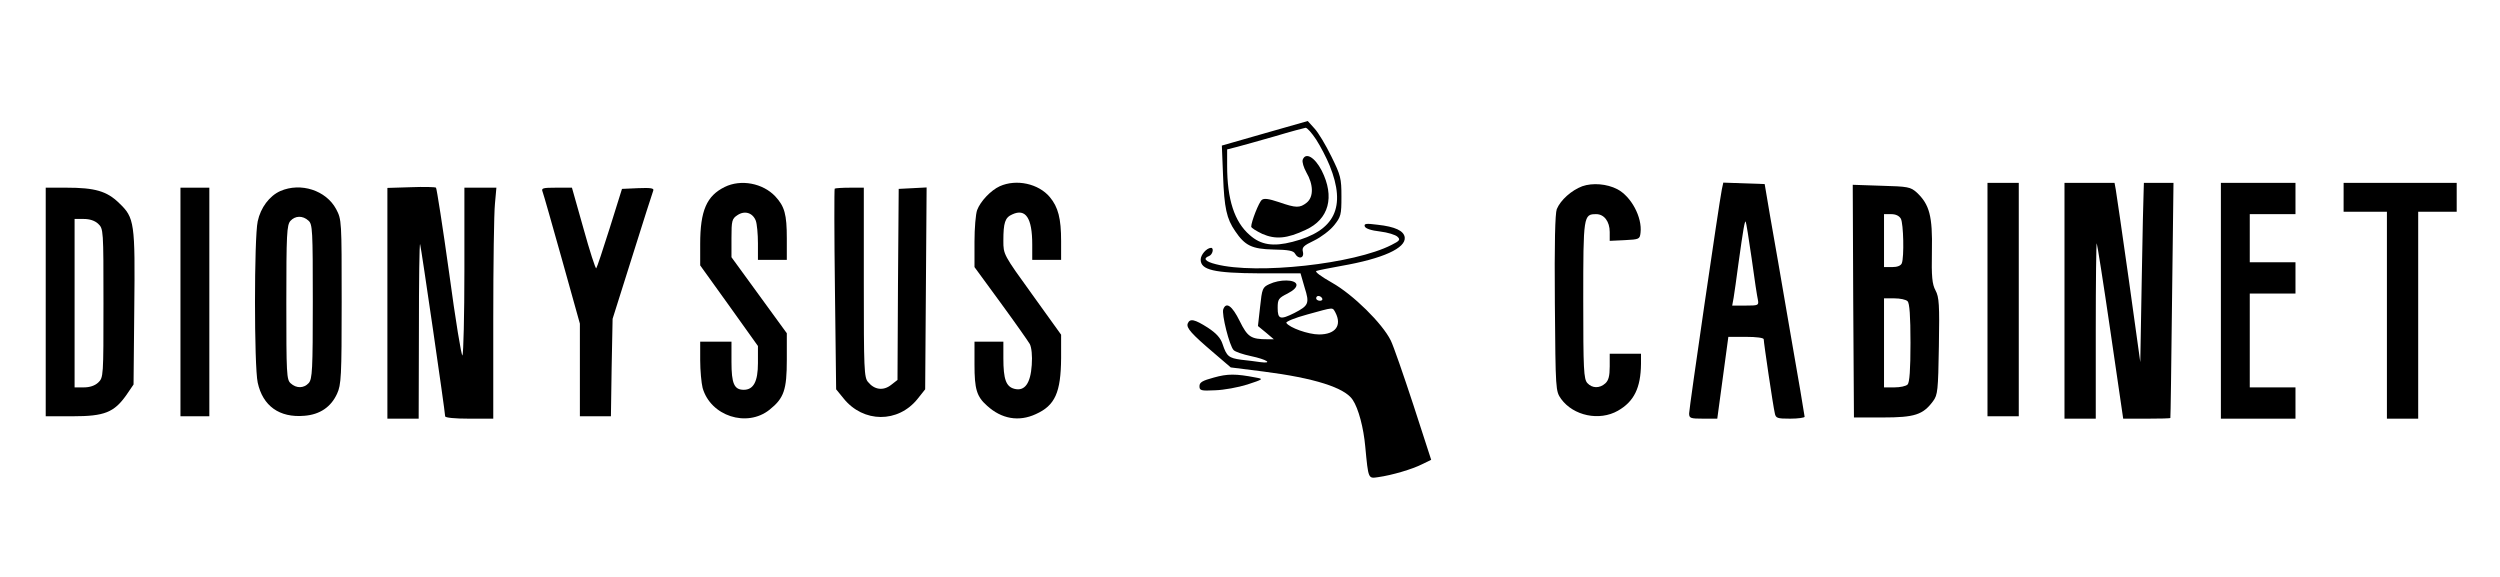 <?xml version="1.0" standalone="no"?>
<!DOCTYPE svg PUBLIC "-//W3C//DTD SVG 20010904//EN"
 "http://www.w3.org/TR/2001/REC-SVG-20010904/DTD/svg10.dtd">
<svg version="1.0" xmlns="http://www.w3.org/2000/svg"
 width="1039pt" height="240pt" viewBox="0 0 1039 240"
 preserveAspectRatio="xMidYMid meet">

<g transform="translate(0,240) scale(0.1,-0.1)"
fill="#000000" stroke="none">
<path d="M5256 1846 l-178 -51 5 -125 c5 -135 15 -179 50 -230 41 -61 70 -75
159 -77 62 -1 84 -5 90 -17 14 -25 39 -20 33 7 -5 19 2 26 46 47 29 14 66 42
83 63 29 36 31 44 31 120 0 76 -3 88 -42 167 -23 47 -54 99 -70 116 l-28 31
-179 -51z m214 -26 c18 -28 43 -76 56 -108 70 -173 22 -272 -154 -317 -81 -21
-132 -13 -178 28 -64 55 -94 149 -94 288 l0 68 43 11 c23 6 94 26 157 44 63
19 120 34 126 35 7 0 26 -22 44 -49z"/>
<path d="M5414 1736 c-3 -9 4 -32 15 -52 30 -51 31 -102 2 -126 -29 -23 -44
-23 -116 2 -42 14 -62 17 -71 9 -12 -9 -44 -91 -44 -111 0 -5 21 -18 46 -30
55 -24 103 -20 181 17 96 44 121 137 66 246 -29 56 -67 78 -79 45z"/>
<path d="M3012 1623 c-75 -37 -102 -98 -102 -237 l0 -89 120 -167 120 -168 0
-71 c0 -76 -18 -111 -59 -111 -40 0 -51 26 -51 116 l0 84 -65 0 -65 0 0 -77
c0 -43 5 -95 10 -115 33 -117 184 -166 278 -91 60 48 72 82 72 208 l0 110
-115 158 -115 158 0 79 c0 73 2 81 25 96 30 20 63 10 76 -23 5 -13 9 -56 9
-94 l0 -69 60 0 60 0 0 89 c0 100 -9 133 -48 175 -52 55 -143 72 -210 39z"/>
<path d="M4155 1626 c-37 -17 -80 -62 -94 -99 -6 -16 -11 -75 -11 -132 l0
-105 109 -149 c60 -82 114 -159 121 -171 7 -14 11 -48 8 -87 -5 -76 -29 -110
-72 -99 -35 9 -46 40 -46 127 l0 69 -60 0 -60 0 0 -95 c0 -102 9 -133 52 -171
60 -55 132 -68 203 -35 80 36 104 90 105 233 l0 97 -120 167 c-120 166 -120
167 -120 223 0 76 7 97 37 110 56 26 83 -15 83 -125 l0 -64 60 0 60 0 0 78 c0
94 -12 141 -47 183 -47 56 -139 76 -208 45z"/>
<path d="M6576 1626 c-45 -17 -90 -57 -106 -95 -7 -19 -10 -141 -8 -391 3
-364 3 -365 26 -398 51 -70 159 -93 236 -49 67 38 95 95 96 195 l0 42 -65 0
-65 0 0 -53 c0 -40 -5 -58 -18 -70 -24 -22 -55 -21 -75 1 -15 17 -17 55 -17
345 0 352 1 357 54 357 33 0 56 -31 56 -74 l0 -37 63 3 c59 3 62 4 65 30 8 65
-39 152 -97 182 -43 22 -102 27 -145 12z"/>
<path d="M7156 1613 c-11 -53 -136 -910 -136 -931 0 -20 5 -22 59 -22 l58 0
23 170 23 170 73 0 c44 0 74 -4 74 -10 0 -14 39 -278 46 -307 4 -21 10 -23 64
-23 33 0 60 4 60 8 0 4 -27 165 -61 358 -33 192 -70 408 -83 479 l-22 130 -86
3 -86 3 -6 -28z m124 -288 c11 -82 23 -160 26 -172 4 -22 1 -23 -51 -23 l-56
0 6 33 c3 17 12 82 20 142 20 144 26 178 30 174 2 -2 13 -71 25 -154z"/>
<path d="M8260 1155 l0 -485 65 0 65 0 0 485 0 485 -65 0 -65 0 0 -485z"/>
<path d="M8580 1150 l0 -490 65 0 65 0 0 367 c0 201 2 364 4 362 2 -2 28 -167
57 -366 l53 -363 98 0 c54 0 98 1 98 3 1 1 4 221 7 490 l6 487 -61 0 -62 0 -1
-32 c-1 -18 -5 -186 -8 -373 l-6 -340 -48 345 c-27 190 -51 357 -54 373 l-5
27 -104 0 -104 0 0 -490z"/>
<path d="M9230 1150 l0 -490 155 0 155 0 0 65 0 65 -95 0 -95 0 0 195 0 195
95 0 95 0 0 65 0 65 -95 0 -95 0 0 100 0 100 95 0 95 0 0 65 0 65 -155 0 -155
0 0 -490z"/>
<path d="M9740 1580 l0 -60 90 0 90 0 0 -430 0 -430 65 0 65 0 0 430 0 430 80
0 80 0 0 60 0 60 -235 0 -235 0 0 -60z"/>
<path d="M1708 1622 l-98 -3 0 -479 0 -480 65 0 65 0 1 368 c0 202 2 363 5
357 4 -10 104 -697 104 -715 0 -6 39 -10 100 -10 l100 0 0 413 c0 226 3 442 7
480 l6 67 -67 0 -66 0 0 -342 c0 -189 -4 -348 -8 -355 -4 -6 -29 147 -55 340
-27 194 -52 354 -55 357 -4 3 -51 4 -104 2z"/>
<path d="M7702 1148 l3 -483 120 0 c132 0 167 11 209 68 19 26 21 43 24 228 3
173 1 204 -14 232 -14 26 -17 56 -15 164 3 145 -10 193 -63 243 -26 23 -36 25
-147 28 l-119 4 2 -484z m198 343 c11 -21 14 -159 4 -185 -4 -10 -18 -16 -40
-16 l-34 0 0 110 0 110 30 0 c19 0 33 -7 40 -19z m28 -343 c8 -8 12 -61 12
-173 0 -112 -4 -165 -12 -173 -7 -7 -31 -12 -55 -12 l-43 0 0 185 0 185 43 0
c24 0 48 -5 55 -12z"/>
<path d="M190 1145 l0 -475 113 0 c131 0 171 16 222 88 l30 44 3 313 c4 361 1
380 -63 441 -51 50 -101 64 -219 64 l-86 0 0 -475z m218 325 c22 -21 22 -25
22 -330 0 -305 0 -309 -22 -330 -14 -13 -35 -20 -60 -20 l-38 0 0 350 0 350
38 0 c25 0 46 -7 60 -20z"/>
<path d="M750 1145 l0 -475 60 0 60 0 0 475 0 475 -60 0 -60 0 0 -475z"/>
<path d="M1165 1606 c-45 -20 -82 -69 -94 -126 -15 -68 -15 -602 0 -670 21
-97 90 -147 194 -138 65 5 111 37 136 92 17 37 19 71 19 382 0 338 0 341 -23
385 -42 78 -147 112 -232 75z m117 -123 c17 -15 18 -39 18 -336 0 -284 -2
-322 -17 -339 -20 -22 -51 -23 -75 -1 -17 15 -18 39 -18 336 0 284 2 322 17
339 20 22 51 23 75 1z"/>
<path d="M2255 1603 c4 -10 40 -137 81 -283 l74 -265 0 -192 0 -193 65 0 64 0
3 203 4 202 82 260 c45 143 84 266 87 273 4 10 -11 12 -63 10 l-67 -3 -51
-163 c-28 -89 -53 -164 -56 -167 -3 -3 -27 71 -53 165 l-48 170 -65 0 c-57 0
-63 -2 -57 -17z"/>
<path d="M3469 1616 c-2 -2 -2 -191 1 -419 l5 -415 31 -38 c82 -102 227 -103
308 -1 l31 39 3 419 3 420 -58 -3 -58 -3 -3 -397 -2 -397 -27 -21 c-32 -25
-69 -20 -95 12 -17 18 -18 54 -18 414 l0 394 -58 0 c-32 0 -61 -2 -63 -4z"/>
<path d="M5672 1459 c3 -9 27 -17 63 -21 33 -4 65 -14 73 -22 13 -12 9 -17
-25 -34 -154 -79 -561 -124 -730 -80 -44 11 -55 24 -28 34 15 6 21 34 8 34
-19 -1 -43 -29 -43 -49 0 -43 55 -56 245 -57 l170 0 17 -59 c21 -66 17 -75
-43 -106 -58 -29 -69 -26 -69 21 0 36 3 41 41 60 27 14 39 27 37 38 -5 21 -69
22 -113 1 -28 -13 -30 -19 -38 -94 l-9 -80 33 -27 33 -28 -26 0 c-69 0 -83 9
-116 76 -31 63 -56 81 -68 49 -8 -19 26 -154 43 -170 6 -7 39 -18 72 -25 66
-14 93 -32 39 -25 -18 3 -54 7 -80 10 -51 7 -60 14 -77 65 -8 25 -26 45 -61
68 -55 35 -75 40 -84 17 -6 -18 15 -42 109 -122 l70 -60 135 -17 c212 -27 339
-67 372 -118 24 -36 45 -116 52 -194 13 -137 12 -133 54 -127 57 8 142 33 183
54 l37 18 -74 228 c-41 125 -83 246 -94 268 -35 71 -157 191 -244 240 -46 26
-73 46 -65 49 8 3 55 12 104 21 172 30 269 74 263 119 -4 27 -40 44 -113 52
-47 6 -57 5 -53 -7z m-177 -299 c3 -5 -1 -10 -9 -10 -9 0 -16 5 -16 10 0 6 4
10 9 10 6 0 13 -4 16 -10z m55 -59 c28 -54 0 -91 -68 -91 -45 0 -123 28 -136
48 -3 5 35 21 87 35 113 31 104 31 117 8z"/>
<path d="M5045 831 c-48 -13 -60 -20 -60 -36 0 -18 6 -20 65 -17 36 1 96 12
134 24 67 22 68 23 35 29 -83 16 -117 16 -174 0z"/>
</g>
</svg>
